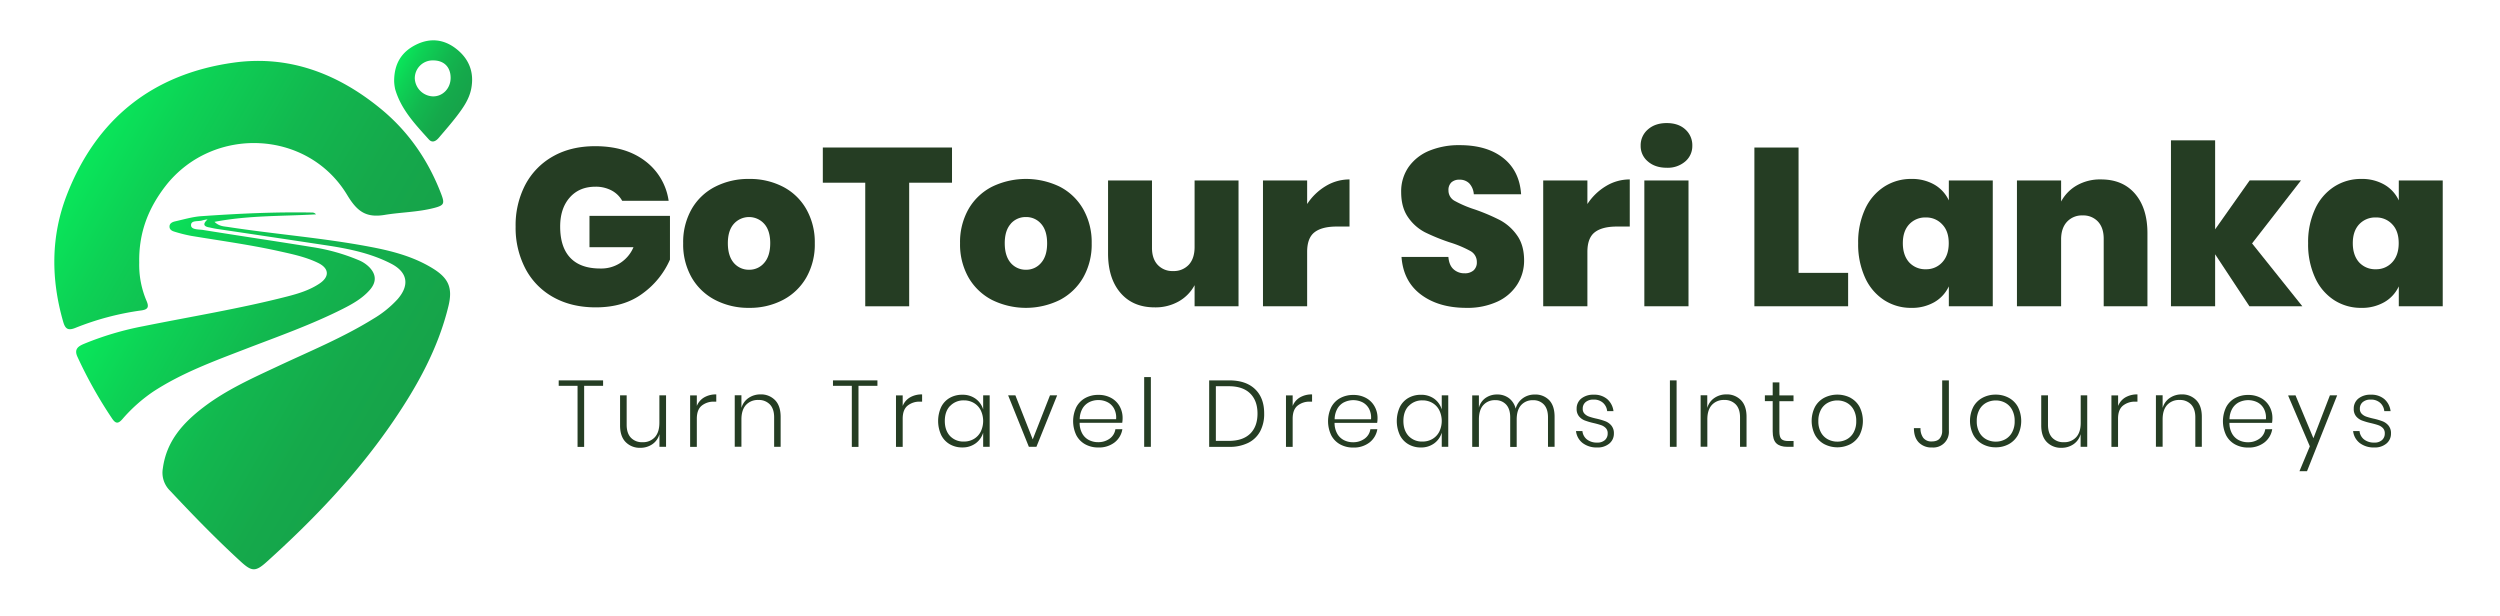 <svg id="Layer_1" data-name="Layer 1" xmlns="http://www.w3.org/2000/svg" xmlns:xlink="http://www.w3.org/1999/xlink" viewBox="0 0 1379.4 340.16"><defs><style>.cls-1{fill:url(#linear-gradient);}.cls-2{fill:url(#linear-gradient-2);}.cls-3{fill:url(#linear-gradient-3);}.cls-4{fill:#253d23;}</style><linearGradient id="linear-gradient" x1="62.24" y1="158.21" x2="211.25" y2="244.24" gradientUnits="userSpaceOnUse"><stop offset="0" stop-color="#09e65a"/><stop offset="0.19" stop-color="#0dd255"/><stop offset="0.5" stop-color="#12b84f"/><stop offset="0.78" stop-color="#15a94b"/><stop offset="1" stop-color="#16a34a"/></linearGradient><linearGradient id="linear-gradient-2" x1="51.98" y1="78.21" x2="211.04" y2="170.05" xlink:href="#linear-gradient"/><linearGradient id="linear-gradient-3" x1="218.05" y1="36.83" x2="255.92" y2="58.69" xlink:href="#linear-gradient"/></defs><path class="cls-1" d="M114.54,121.06a19.55,19.55,0,0,0-2.77.51c-2.26.83-6.42-.27-6.36,2.69,0,2.58,4.2,2.24,6.59,2.62,20,3.23,40.09,6.18,60.11,9.43a107.81,107.81,0,0,1,25.76,7.22,17.9,17.9,0,0,1,6,4c3.84,4.06,3.88,8.26.08,12.54-4.11,4.64-9.42,7.62-14.83,10.36-17.22,8.69-35.37,15.1-53.32,22-17.65,6.82-35.47,13.29-51.47,23.79a87,87,0,0,0-16.89,15.14c-2.21,2.48-3.59,2.48-5.53-.34a244.64,244.64,0,0,1-19.17-34.13c-2-4.32.51-5.86,3.63-7.18A168.35,168.35,0,0,1,79,180c26.57-5.36,53.35-9.7,79.63-16.46,6.19-1.6,12.27-3.48,17.63-7.06,5.65-3.77,5.41-8.4-.69-11.38-7.13-3.49-14.9-5-22.59-6.73-15.7-3.42-31.6-5.59-47.44-8.22a80.34,80.34,0,0,1-9.23-2.31c-1.3-.37-2.71-1.06-2.78-2.66-.1-1.89,1.47-2.64,2.93-3,4.87-1.1,9.75-2.57,14.69-2.91,20.38-1.41,40.8-2.4,61.25-2a2.55,2.55,0,0,1,1.94,1c-18.45,1.08-37,.48-56,4.14,2.68,2.55,5.27,2.48,7.64,2.85,26,4,52.34,6,78.25,10.93,12.09,2.29,23.94,5.36,34.6,11.94,8.74,5.4,11,10.75,8.63,20.64-5.67,23.43-17.13,44.09-30.55,63.75-19.8,29-43.88,54.2-69.88,77.6-6.12,5.51-8.19,5.24-14.28-.34-13.54-12.41-26.33-25.58-38.9-39a13.87,13.87,0,0,1-4-12.35c2-15.12,11.23-25.21,22.6-33.86,12.53-9.53,26.83-15.92,40.95-22.54,17.7-8.31,35.8-15.75,52.49-26.08a58.05,58.05,0,0,0,13.42-10.8c6.8-7.74,5.66-14.92-3.45-19.64-10.9-5.64-22.78-8.14-34.79-10q-30.54-4.62-61.07-9.16c-1.5-.22-3-.54-4.46-.87C112.74,125.05,111.46,123.84,114.54,121.06Z"/><path class="cls-2" d="M76.82,144.94a50.56,50.56,0,0,0,4.11,21.25c1.41,3.35.57,4.61-3,5.1a152.62,152.62,0,0,0-36.35,9.63c-4.28,1.73-5.65.32-6.74-3.47-6.76-23.51-6.82-47,2-69.82,16.38-42.19,47.5-66.82,92-73.06,30.61-4.3,57.62,6.07,81.26,25.47,15.33,12.58,26.24,28.46,33.33,47,2,5.29,1.64,6.25-3.87,7.69-9,2.34-18.3,2.35-27.36,3.85-10.34,1.71-15.22-2-20.64-11-21.72-36.06-73.87-38.37-100-5.25C82.14,114.44,76.5,127.88,76.82,144.94Z"/><path class="cls-3" d="M217.47,44.81c0-9.91,4.28-16.29,12.1-20.16s15.4-3,22.17,2.3c7,5.48,9.95,12.81,8.32,21.73-1.07,5.85-4.38,10.62-7.87,15.2-3.21,4.2-6.71,8.19-10.14,12.22-1.53,1.79-3.55,2.92-5.43.84-7.5-8.32-15.29-16.48-18.56-27.64A24,24,0,0,1,217.47,44.81Zm31.17-2c-.08-5.94-3.77-9.53-9.77-9.48a9.84,9.84,0,0,0-10,10.08A10.4,10.4,0,0,0,239,53.18C244.45,53.18,248.71,48.61,248.64,42.8Z"/><path class="cls-4" d="M355.93,88.81a33.22,33.22,0,0,1,13,22H343.31a14.41,14.41,0,0,0-5.81-5.69,18.54,18.54,0,0,0-9-2.1q-8.91,0-14.17,6t-5.25,16q0,11.38,5.62,17.26t16.52,5.87a19.21,19.21,0,0,0,18.31-11.75H325.25V119.12h44.41v24.12a45.67,45.67,0,0,1-15,18.62q-10.33,7.74-26,7.73-13.36,0-23.38-5.62a38.38,38.38,0,0,1-15.4-15.78,48.55,48.55,0,0,1-5.38-23.13A48.2,48.2,0,0,1,289.81,102a38.65,38.65,0,0,1,15.28-15.71q9.89-5.62,23.25-5.63Q345.17,80.65,355.93,88.81Z"/><path class="cls-4" d="M431.94,103a31.31,31.31,0,0,1,12.93,12.37,36.84,36.84,0,0,1,4.7,18.86,36.77,36.77,0,0,1-4.7,18.93,31.82,31.82,0,0,1-12.93,12.37,39.27,39.27,0,0,1-18.61,4.33,39.67,39.67,0,0,1-18.68-4.33,31.73,31.73,0,0,1-13-12.37,36.77,36.77,0,0,1-4.7-18.93,36.76,36.76,0,0,1,4.7-18.92,31.33,31.33,0,0,1,13-12.31,40.12,40.12,0,0,1,18.68-4.27A39.72,39.72,0,0,1,431.94,103Zm-27,20.47q-3.35,3.72-3.34,10.76t3.34,10.89a10.82,10.82,0,0,0,8.41,3.71,10.61,10.61,0,0,0,8.29-3.77q3.33-3.78,3.34-10.83t-3.34-10.76a11.25,11.25,0,0,0-16.7,0Z"/><path class="cls-4" d="M525.28,81.39v19.42H501.65V169H477.41V100.81H454V81.39Z"/><path class="cls-4" d="M584.72,103a31.43,31.43,0,0,1,12.93,12.37,36.94,36.94,0,0,1,4.7,18.86,36.87,36.87,0,0,1-4.7,18.93,31.94,31.94,0,0,1-12.93,12.37,42.33,42.33,0,0,1-37.3,0,31.85,31.85,0,0,1-13-12.37,36.87,36.87,0,0,1-4.7-18.93,36.86,36.86,0,0,1,4.7-18.92,31.45,31.45,0,0,1,13-12.31,42.86,42.86,0,0,1,37.3,0Zm-27,20.47q-3.35,3.72-3.34,10.76t3.34,10.89a10.85,10.85,0,0,0,8.41,3.71,10.61,10.61,0,0,0,8.29-3.77q3.35-3.78,3.34-10.83t-3.34-10.76a10.72,10.72,0,0,0-8.29-3.71A10.85,10.85,0,0,0,557.69,123.45Z"/><path class="cls-4" d="M683.37,99.58V169H659.13V157.35a22.44,22.44,0,0,1-8.66,8.9,25.9,25.9,0,0,1-13.36,3.34q-12,0-18.87-8t-6.86-21.83V99.58h24.24v37.23q0,5.94,3.16,9.34a11,11,0,0,0,8.47,3.4,11.23,11.23,0,0,0,8.66-3.46q3.21-3.47,3.22-9.77V99.58Z"/><path class="cls-4" d="M731.49,102.67A25.15,25.15,0,0,1,744.61,99v26h-7.05q-8.17,0-12.25,3.15T721.23,139V169H696.86V99.58h24.37v13A31.68,31.68,0,0,1,731.49,102.67Z"/><path class="cls-4" d="M837.14,157a25.62,25.62,0,0,1-10.89,9.4,39.22,39.22,0,0,1-17.19,3.46q-15.22,0-25-7.3T773.3,141.76h25.86c.25,3.05,1.19,5.32,2.84,6.8a8.72,8.72,0,0,0,6.07,2.23,7.22,7.22,0,0,0,5-1.61,5.84,5.84,0,0,0,1.79-4.57,6.81,6.81,0,0,0-3.59-6.13,60.58,60.58,0,0,0-11.38-4.76,109.56,109.56,0,0,1-13.67-5.57A25.55,25.55,0,0,1,777,120q-3.88-5.44-3.89-14a23.52,23.52,0,0,1,4.2-14,26.06,26.06,0,0,1,11.51-8.91,42.86,42.86,0,0,1,16.57-3q15.09,0,24.06,7.11t9.84,20h-26.1a9.84,9.84,0,0,0-2.54-6.06,7.39,7.39,0,0,0-5.38-2,6.3,6.3,0,0,0-4.45,1.49,5.73,5.73,0,0,0-1.61,4.45,6.47,6.47,0,0,0,3.52,5.81,62.69,62.69,0,0,0,11.08,4.7,110.89,110.89,0,0,1,13.73,5.82,27.17,27.17,0,0,1,9.4,8.29q4,5.45,4,14.1A24.51,24.51,0,0,1,837.14,157Z"/><path class="cls-4" d="M886.12,102.67A25.15,25.15,0,0,1,899.24,99v26h-7.06q-8.16,0-12.24,3.15T875.86,139V169H851.48V99.58h24.38v13A31.68,31.68,0,0,1,886.12,102.67Z"/><path class="cls-4" d="M909.25,71.43q4-3.53,10.4-3.52c4.28,0,7.71,1.17,10.26,3.52a11.64,11.64,0,0,1,3.84,9,11.1,11.1,0,0,1-3.9,8.66,14.79,14.79,0,0,1-10.2,3.47q-6.43,0-10.4-3.47a11,11,0,0,1-4-8.66A11.47,11.47,0,0,1,909.25,71.43Zm22.4,28.15V169H907.28V99.58Z"/><path class="cls-4" d="M992.38,150.54h27.34V169H968V81.39h24.37Z"/><path class="cls-4" d="M1067.29,101.86a19.59,19.59,0,0,1,8,8.73v-11h24.24V169h-24.24V158a19.56,19.56,0,0,1-8,8.72,24.67,24.67,0,0,1-12.68,3.15,27.16,27.16,0,0,1-15-4.27,28.86,28.86,0,0,1-10.52-12.37,44.05,44.05,0,0,1-3.83-19,43.64,43.64,0,0,1,3.83-18.92A29,29,0,0,1,1039.64,103a27.16,27.16,0,0,1,15-4.27A24.67,24.67,0,0,1,1067.29,101.86Zm-13.86,21.9q-3.53,3.78-3.52,10.45t3.52,10.58a12,12,0,0,0,9.22,3.77,11.83,11.83,0,0,0,9-3.83q3.58-3.84,3.59-10.52t-3.59-10.39a11.87,11.87,0,0,0-9-3.83A12,12,0,0,0,1053.43,123.76Z"/><path class="cls-4" d="M1178.06,106.94q6.81,8,6.81,21.71V169h-24.13V131.74q0-6.06-3.15-9.46a11,11,0,0,0-8.48-3.41,11.12,11.12,0,0,0-8.65,3.53q-3.23,3.52-3.22,9.71V169h-24.37V99.58h24.37V111.2a22.43,22.43,0,0,1,8.66-8.9A25.85,25.85,0,0,1,1159.26,99Q1171.26,99,1178.06,106.94Z"/><path class="cls-4" d="M1241.15,169l-18.93-28.7V169h-24.37V77.43h24.37v49.11l19.06-27h28.32l-27,34.76L1270.35,169Z"/><path class="cls-4" d="M1315.56,101.86a19.47,19.47,0,0,1,8,8.73v-11h24.24V169h-24.24V158a19.45,19.45,0,0,1-8,8.72,24.67,24.67,0,0,1-12.68,3.15,27.16,27.16,0,0,1-15-4.27,28.77,28.77,0,0,1-10.51-12.37,43.91,43.91,0,0,1-3.84-19,43.49,43.49,0,0,1,3.84-18.92A28.89,28.89,0,0,1,1287.91,103a27.16,27.16,0,0,1,15-4.27A24.67,24.67,0,0,1,1315.56,101.86Zm-13.86,21.9q-3.53,3.78-3.52,10.45t3.52,10.58a12,12,0,0,0,9.22,3.77,11.82,11.82,0,0,0,9-3.83q3.58-3.84,3.59-10.52T1320,123.82a11.85,11.85,0,0,0-9-3.83A12.06,12.06,0,0,0,1301.7,123.76Z"/><path class="cls-4" d="M332.76,209.88v3H322.31v33.7h-3.64v-33.7h-10.4v-3Z"/><path class="cls-4" d="M367.5,218.14v28.4h-3.64v-7a9.86,9.86,0,0,1-4,5.61,11.47,11.47,0,0,1-6.55,1.93,10.81,10.81,0,0,1-8.08-3.15q-3.11-3.15-3.1-9.23V218.14h3.64v16.23q0,4.68,2.34,7.15a8.41,8.41,0,0,0,6.4,2.47,8.78,8.78,0,0,0,6.78-2.73c1.68-1.82,2.53-4.5,2.53-8V218.14Z"/><path class="cls-4" d="M388.5,219.29a12.77,12.77,0,0,1,6.71-1.67v4H394a10.41,10.41,0,0,0-6.82,2.21q-2.7,2.21-2.7,7.2v15.55h-3.69v-28.4h3.69V224A9.59,9.59,0,0,1,388.5,219.29Z"/><path class="cls-4" d="M427.63,220.77q3.09,3.15,3.1,9.23v16.54h-3.59V230.26c0-3.09-.78-5.45-2.34-7.1a8.41,8.41,0,0,0-6.4-2.47,8.78,8.78,0,0,0-6.78,2.73c-1.68,1.82-2.53,4.5-2.53,8v15.08H405.4v-28.4h3.69v7a9.87,9.87,0,0,1,4-5.56,11.47,11.47,0,0,1,6.55-1.93A10.76,10.76,0,0,1,427.63,220.77Z"/><path class="cls-4" d="M484.13,209.88v3H473.68v33.7H470v-33.7h-10.4v-3Z"/><path class="cls-4" d="M502.07,219.29a12.75,12.75,0,0,1,6.71-1.67v4h-1.2a10.36,10.36,0,0,0-6.81,2.21q-2.7,2.21-2.7,7.2v15.55h-3.7v-28.4h3.7V224A9.54,9.54,0,0,1,502.07,219.29Z"/><path class="cls-4" d="M538.29,220a11.26,11.26,0,0,1,4.18,5.92v-7.8h3.59v28.4h-3.59v-7.8a11.26,11.26,0,0,1-4.18,5.92,12.09,12.09,0,0,1-7.36,2.24,13.44,13.44,0,0,1-6.89-1.77,12,12,0,0,1-4.73-5.07,18.59,18.59,0,0,1,0-15.49,11.86,11.86,0,0,1,4.7-5,13.6,13.6,0,0,1,6.92-1.74A12.09,12.09,0,0,1,538.29,220Zm-14.1,4c-1.92,2-2.88,4.79-2.88,8.29s1,6.27,2.88,8.29a10.1,10.1,0,0,0,7.67,3.05,10.58,10.58,0,0,0,5.44-1.41,9.86,9.86,0,0,0,3.8-4,13.61,13.61,0,0,0,0-11.9,9.86,9.86,0,0,0-3.8-4,10.58,10.58,0,0,0-5.44-1.41A10.1,10.1,0,0,0,524.19,224.05Z"/><path class="cls-4" d="M569.82,242.43l9.52-24.29h3.95l-11.44,28.4h-4.16l-11.44-28.4h4Z"/><path class="cls-4" d="M612.31,242a7.75,7.75,0,0,0,3.12-5.2h3.85a11.53,11.53,0,0,1-4.32,7.33A14,14,0,0,1,606,246.9a14.65,14.65,0,0,1-7.21-1.74,12.2,12.2,0,0,1-4.91-5,17.94,17.94,0,0,1,0-15.54,12.2,12.2,0,0,1,4.91-5,14.65,14.65,0,0,1,7.21-1.74,14.27,14.27,0,0,1,7.2,1.74,11.85,11.85,0,0,1,4.63,4.66,13.1,13.1,0,0,1,1.58,6.34,15.39,15.39,0,0,1-.21,2.65h-23.5a12,12,0,0,0,1.48,6,8.89,8.89,0,0,0,3.72,3.56,10.9,10.9,0,0,0,4.94,1.14A10.59,10.59,0,0,0,612.31,242ZM601,221.89a9.07,9.07,0,0,0-3.72,3.51,12,12,0,0,0-1.53,5.9h20.07a10.5,10.5,0,0,0-1.14-5.88,8.53,8.53,0,0,0-3.64-3.53,11.06,11.06,0,0,0-5-1.15A11.19,11.19,0,0,0,601,221.89Z"/><path class="cls-4" d="M635,208.06v38.48h-3.69V208.06Z"/><path class="cls-4" d="M695.3,238a15,15,0,0,1-6.58,6.35,22.91,22.91,0,0,1-10.48,2.21H667.17V209.88h11.07q9.25,0,14.28,4.86t5,13.44A20.29,20.29,0,0,1,695.3,238Zm-5.51,1.3q4.05-4,4.05-11.1t-4.05-11.1q-4.06-4-11.81-4h-7.12v30.16H678Q685.73,243.26,689.79,239.28Z"/><path class="cls-4" d="M717.24,219.29a12.77,12.77,0,0,1,6.71-1.67v4h-1.2a10.38,10.38,0,0,0-6.81,2.21q-2.7,2.21-2.7,7.2v15.55h-3.69v-28.4h3.69V224A9.54,9.54,0,0,1,717.24,219.29Z"/><path class="cls-4" d="M753,242a7.75,7.75,0,0,0,3.12-5.2h3.84a11.52,11.52,0,0,1-4.31,7.33,14,14,0,0,1-9,2.81,14.64,14.64,0,0,1-7.2-1.74,12.14,12.14,0,0,1-4.91-5,17.94,17.94,0,0,1,0-15.54,12.14,12.14,0,0,1,4.91-5,14.64,14.64,0,0,1,7.2-1.74,14.28,14.28,0,0,1,7.21,1.74,11.82,11.82,0,0,1,4.62,4.66,13,13,0,0,1,1.59,6.34,15.39,15.39,0,0,1-.21,2.65h-23.5a12,12,0,0,0,1.48,6,8.89,8.89,0,0,0,3.72,3.56,10.9,10.9,0,0,0,4.94,1.14A10.59,10.59,0,0,0,753,242Zm-11.34-20.07a9,9,0,0,0-3.72,3.51,12,12,0,0,0-1.53,5.9h20.07a10.5,10.5,0,0,0-1.14-5.88,8.59,8.59,0,0,0-3.64-3.53,11.53,11.53,0,0,0-10,0Z"/><path class="cls-4" d="M791.32,220a11.32,11.32,0,0,1,4.18,5.92v-7.8h3.59v28.4H795.5v-7.8a11.32,11.32,0,0,1-4.18,5.92A12.09,12.09,0,0,1,784,246.9a13.44,13.44,0,0,1-6.89-1.77,12,12,0,0,1-4.73-5.07,18.59,18.59,0,0,1,0-15.49,11.86,11.86,0,0,1,4.7-5,13.6,13.6,0,0,1,6.92-1.74A12.09,12.09,0,0,1,791.32,220Zm-14.1,4c-1.92,2-2.88,4.79-2.88,8.29s1,6.27,2.88,8.29a10.08,10.08,0,0,0,7.67,3.05,10.61,10.61,0,0,0,5.44-1.41,9.77,9.77,0,0,0,3.79-4,13.52,13.52,0,0,0,0-11.9,9.77,9.77,0,0,0-3.79-4,10.61,10.61,0,0,0-5.44-1.41A10.08,10.08,0,0,0,777.22,224.05Z"/><path class="cls-4" d="M854.76,220.77q3,3.15,3,9.23v16.54h-3.64V230.26q0-4.57-2.21-7a7.77,7.77,0,0,0-6.06-2.44,8.4,8.4,0,0,0-6.55,2.7q-2.45,2.7-2.45,8v15.08h-3.58V230.26q0-4.57-2.21-7A7.77,7.77,0,0,0,825,220.8a8.38,8.38,0,0,0-6.55,2.7q-2.44,2.7-2.45,8v15.08h-3.69v-28.4H816v6.76a9.45,9.45,0,0,1,3.77-5.43,11,11,0,0,1,6.32-1.85,10.61,10.61,0,0,1,6.45,2,10.22,10.22,0,0,1,3.74,5.82,10.45,10.45,0,0,1,4-5.79,11,11,0,0,1,6.5-2A10.54,10.54,0,0,1,854.76,220.77Z"/><path class="cls-4" d="M886.81,220.22a10.47,10.47,0,0,1,3.44,6.61h-3.49a7,7,0,0,0-2.26-4.55,7.4,7.4,0,0,0-5.23-1.8,6.47,6.47,0,0,0-4.39,1.38,4.61,4.61,0,0,0-1.59,3.67,3.75,3.75,0,0,0,1,2.75,6.39,6.39,0,0,0,2.52,1.59,35,35,0,0,0,4.06,1.12,35.77,35.77,0,0,1,5,1.48,8,8,0,0,1,3.25,2.37,6.58,6.58,0,0,1,1.36,4.36,7,7,0,0,1-2.53,5.54,9.92,9.92,0,0,1-6.68,2.16,12.71,12.71,0,0,1-8-2.42,9.66,9.66,0,0,1-3.69-6.63h3.54a6.71,6.71,0,0,0,2.44,4.58,8.76,8.76,0,0,0,5.77,1.77,6,6,0,0,0,4.22-1.41,4.75,4.75,0,0,0,1.5-3.64,4,4,0,0,0-1-2.91,6.53,6.53,0,0,0-2.57-1.64,43.15,43.15,0,0,0-4.19-1.17,37.63,37.63,0,0,1-4.91-1.45,7.87,7.87,0,0,1-3.15-2.27,6.28,6.28,0,0,1-1.3-4.18,7,7,0,0,1,2.55-5.62,10.47,10.47,0,0,1,6.92-2.13A10.91,10.91,0,0,1,886.81,220.22Z"/><path class="cls-4" d="M925.08,209.88v36.66h-3.69V209.88Z"/><path class="cls-4" d="M960.57,220.77q3.1,3.15,3.1,9.23v16.54h-3.59V230.26c0-3.09-.78-5.45-2.34-7.1a8.41,8.41,0,0,0-6.4-2.47,8.78,8.78,0,0,0-6.78,2.73q-2.52,2.73-2.52,8v15.08h-3.7v-28.4H942v7a9.81,9.81,0,0,1,4-5.56,11.47,11.47,0,0,1,6.55-1.93A10.76,10.76,0,0,1,960.57,220.77Z"/><path class="cls-4" d="M989.62,243.31v3.23h-3.38q-4.11,0-6.14-1.95c-1.35-1.3-2-3.5-2-6.58V221.32h-4.31v-3.18h4.31V211h3.69v7.17h7.8v3.18h-7.8v16.74c0,2,.37,3.39,1.1,4.13s2,1.12,3.84,1.12Z"/><path class="cls-4" d="M1021.05,219.52a12.46,12.46,0,0,1,5,5,17.45,17.45,0,0,1,0,15.52,12.74,12.74,0,0,1-5,5,15.79,15.79,0,0,1-14.53,0,12.75,12.75,0,0,1-5.07-5.07,17.14,17.14,0,0,1,0-15.49,12.51,12.51,0,0,1,5.07-5,16,16,0,0,1,14.53,0Zm-12.45,2.68a9.37,9.37,0,0,0-3.85,3.82,12.68,12.68,0,0,0-1.46,6.32,12.51,12.51,0,0,0,1.46,6.29,9.38,9.38,0,0,0,3.85,3.8,11.06,11.06,0,0,0,5.2,1.25,10.86,10.86,0,0,0,5.12-1.25,9.49,9.49,0,0,0,3.82-3.8,12.51,12.51,0,0,0,1.46-6.29,12.68,12.68,0,0,0-1.46-6.32,9.49,9.49,0,0,0-3.82-3.82,10.86,10.86,0,0,0-5.12-1.25A11.06,11.06,0,0,0,1008.6,222.2Z"/><path class="cls-4" d="M1075.31,209.88V237.7a8.6,8.6,0,0,1-9.25,9.2,9.68,9.68,0,0,1-7.39-2.81q-2.65-2.81-2.65-7.85h3.64a8.6,8.6,0,0,0,1.51,5.33,5.54,5.54,0,0,0,4.73,2c2,0,3.51-.56,4.39-1.69a6.52,6.52,0,0,0,1.33-4.18V209.88Z"/><path class="cls-4" d="M1108.41,219.52a12.46,12.46,0,0,1,5,5,17.45,17.45,0,0,1,0,15.52,12.74,12.74,0,0,1-5,5,14.73,14.73,0,0,1-7.26,1.77,14.89,14.89,0,0,1-7.28-1.77,12.72,12.72,0,0,1-5.06-5.07,17.14,17.14,0,0,1,0-15.49,12.49,12.49,0,0,1,5.06-5,15.09,15.09,0,0,1,7.28-1.74A14.93,14.93,0,0,1,1108.41,219.52ZM1096,222.2a9.41,9.41,0,0,0-3.84,3.82,12.68,12.68,0,0,0-1.46,6.32,12.51,12.51,0,0,0,1.46,6.29,9.42,9.42,0,0,0,3.84,3.8,11.12,11.12,0,0,0,5.2,1.25,10.87,10.87,0,0,0,5.13-1.25,9.49,9.49,0,0,0,3.82-3.8,12.51,12.51,0,0,0,1.46-6.29,12.68,12.68,0,0,0-1.46-6.32,9.49,9.49,0,0,0-3.82-3.82,10.87,10.87,0,0,0-5.13-1.25A11.12,11.12,0,0,0,1096,222.2Z"/><path class="cls-4" d="M1151.65,218.14v28.4H1148v-7a9.86,9.86,0,0,1-4,5.61,11.47,11.47,0,0,1-6.55,1.93,10.81,10.81,0,0,1-8.08-3.15q-3.11-3.15-3.1-9.23V218.14H1130v16.23q0,4.68,2.34,7.15a8.41,8.41,0,0,0,6.4,2.47,8.78,8.78,0,0,0,6.78-2.73q2.54-2.73,2.53-8V218.14Z"/><path class="cls-4" d="M1172.65,219.29a12.77,12.77,0,0,1,6.71-1.67v4h-1.19a10.41,10.41,0,0,0-6.82,2.21q-2.7,2.21-2.7,7.2v15.55H1165v-28.4h3.69V224A9.59,9.59,0,0,1,1172.65,219.29Z"/><path class="cls-4" d="M1211.78,220.77q3.1,3.15,3.1,9.23v16.54h-3.59V230.26c0-3.09-.78-5.45-2.34-7.1a8.41,8.41,0,0,0-6.4-2.47,8.78,8.78,0,0,0-6.78,2.73q-2.52,2.73-2.52,8v15.08h-3.7v-28.4h3.7v7a9.81,9.81,0,0,1,4-5.56,11.47,11.47,0,0,1,6.55-1.93A10.76,10.76,0,0,1,1211.78,220.77Z"/><path class="cls-4" d="M1246.75,242a7.68,7.68,0,0,0,3.12-5.2h3.85a11.56,11.56,0,0,1-4.31,7.33,14,14,0,0,1-9,2.81,14.64,14.64,0,0,1-7.2-1.74,12.08,12.08,0,0,1-4.91-5,17.94,17.94,0,0,1,0-15.54,12.08,12.08,0,0,1,4.91-5,14.64,14.64,0,0,1,7.2-1.74,14.24,14.24,0,0,1,7.2,1.74,11.85,11.85,0,0,1,4.63,4.66,13,13,0,0,1,1.59,6.34,15.39,15.39,0,0,1-.21,2.65h-23.5a11.88,11.88,0,0,0,1.48,6,8.89,8.89,0,0,0,3.72,3.56,10.9,10.9,0,0,0,4.94,1.14A10.54,10.54,0,0,0,1246.75,242Zm-11.33-20.07a9,9,0,0,0-3.72,3.51,11.86,11.86,0,0,0-1.53,5.9h20.07a10.5,10.5,0,0,0-1.15-5.88,8.48,8.48,0,0,0-3.64-3.53,11.51,11.51,0,0,0-10,0Z"/><path class="cls-4" d="M1266.57,218.14l9.88,23.66,9.1-23.66h4L1272.91,260h-4.16l5.72-13.73-12-28.08Z"/><path class="cls-4" d="M1315.6,220.22a10.46,10.46,0,0,1,3.43,6.61h-3.48a7,7,0,0,0-2.26-4.55,7.4,7.4,0,0,0-5.23-1.8,6.45,6.45,0,0,0-4.39,1.38,4.61,4.61,0,0,0-1.59,3.67,3.75,3.75,0,0,0,1,2.75,6.39,6.39,0,0,0,2.52,1.59,34.69,34.69,0,0,0,4.05,1.12,36,36,0,0,1,5,1.48,8,8,0,0,1,3.25,2.37,6.57,6.57,0,0,1,1.35,4.36,7,7,0,0,1-2.52,5.54,9.92,9.92,0,0,1-6.68,2.16,12.71,12.71,0,0,1-8-2.42,9.66,9.66,0,0,1-3.69-6.63h3.54a6.67,6.67,0,0,0,2.44,4.58,8.74,8.74,0,0,0,5.77,1.77,5.92,5.92,0,0,0,4.21-1.41,4.72,4.72,0,0,0,1.51-3.64,4.07,4.07,0,0,0-1-2.91,6.53,6.53,0,0,0-2.57-1.64c-1-.36-2.42-.75-4.19-1.17a37.63,37.63,0,0,1-4.91-1.45,7.87,7.87,0,0,1-3.15-2.27,6.23,6.23,0,0,1-1.3-4.18,7,7,0,0,1,2.55-5.62,10.45,10.45,0,0,1,6.92-2.13A10.91,10.91,0,0,1,1315.6,220.22Z"/></svg>